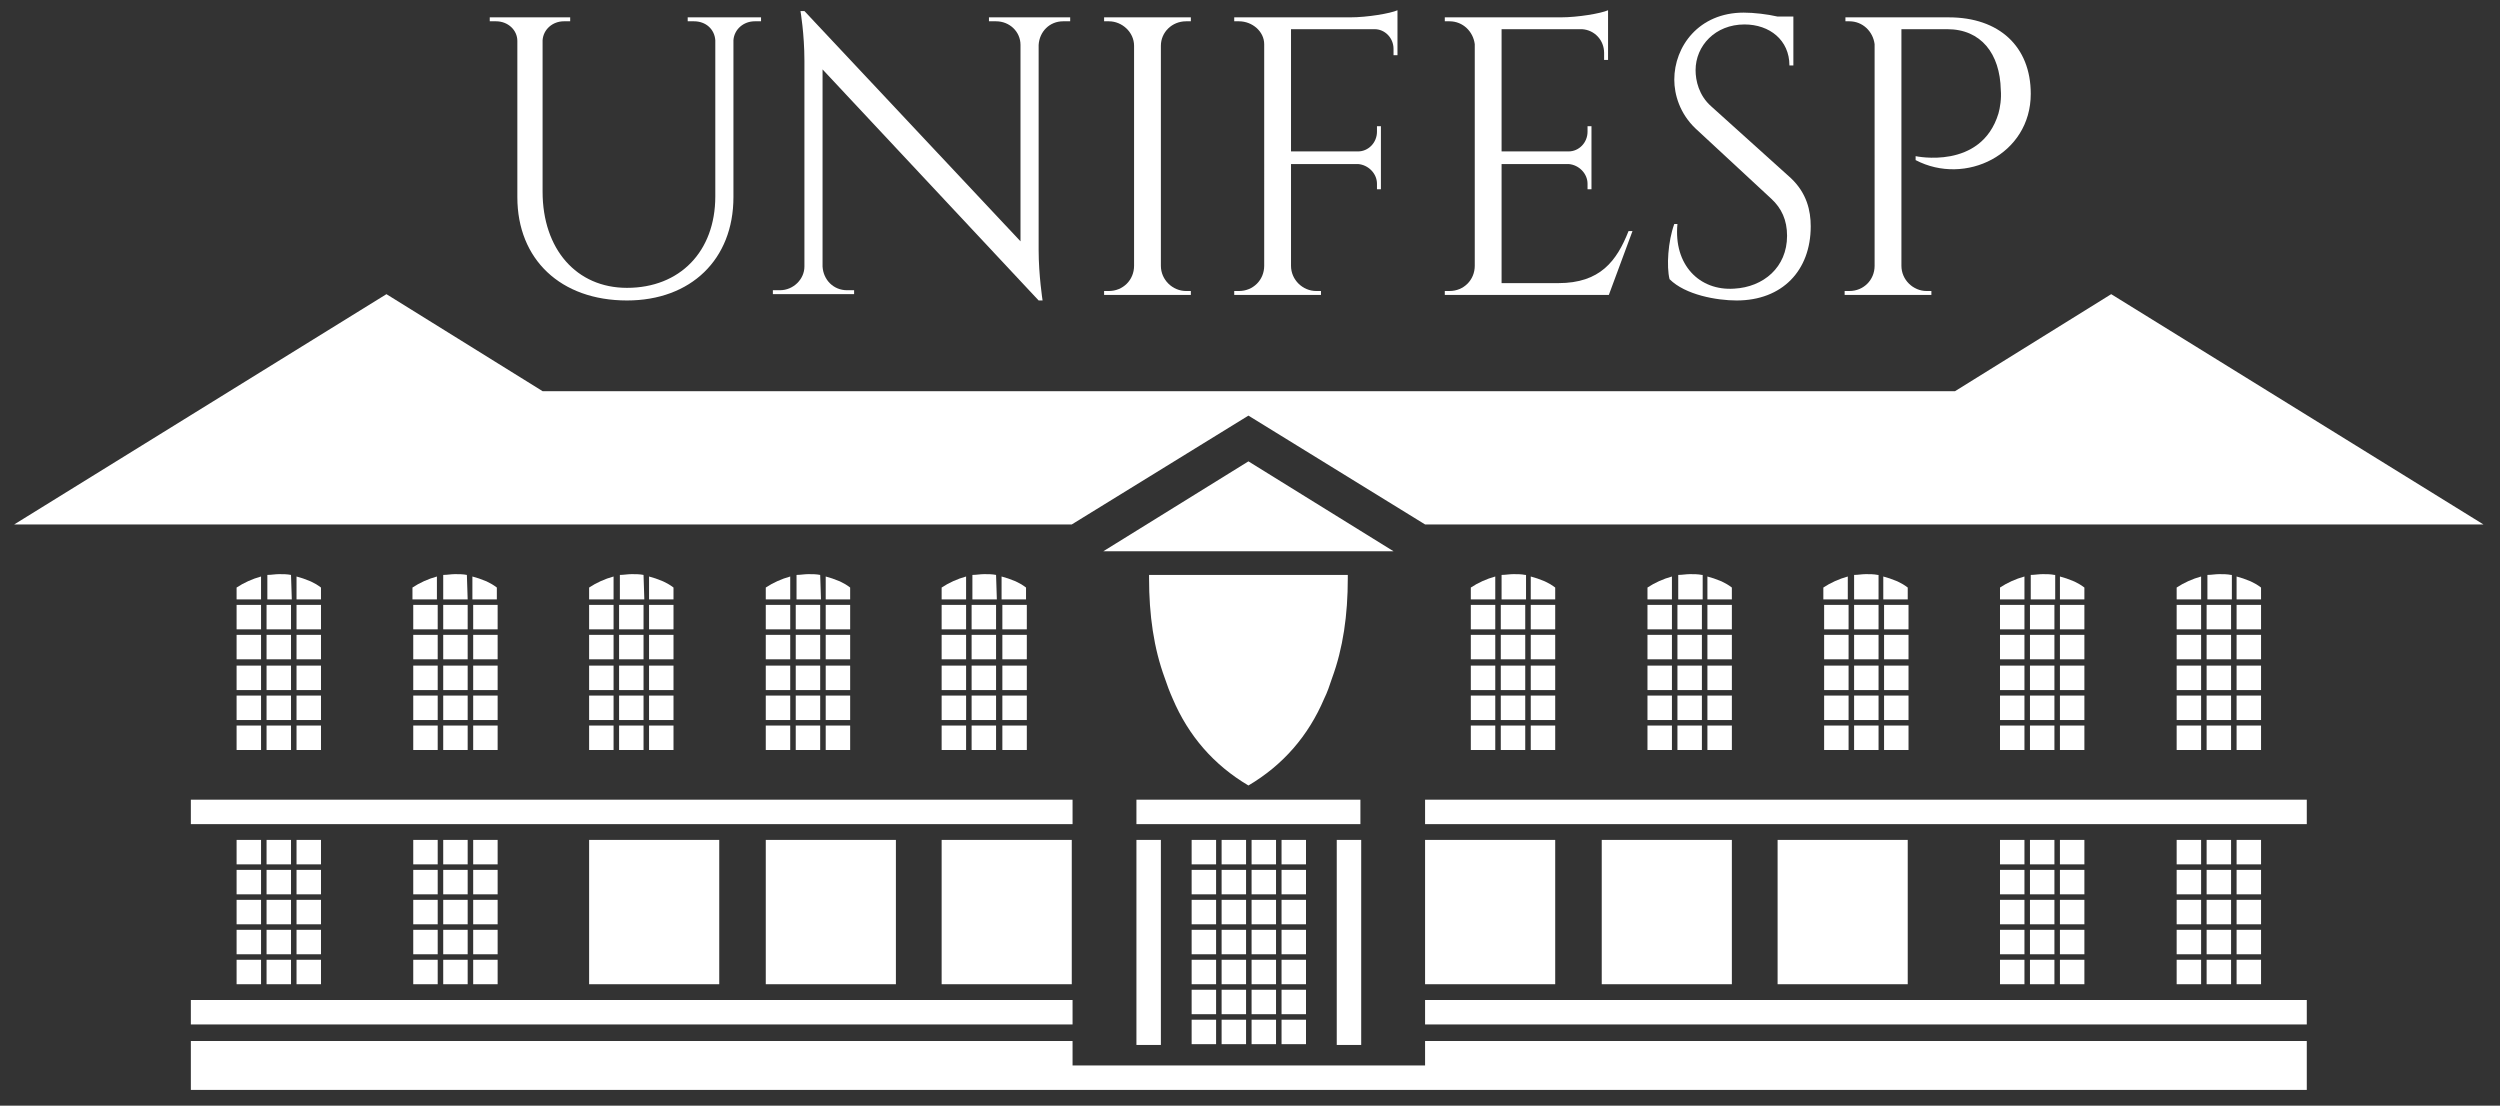 <?xml version="1.0" encoding="utf-8"?>
<!-- Generator: Adobe Illustrator 23.0.1, SVG Export Plug-In . SVG Version: 6.00 Build 0)  -->
<svg version="1.1" id="Camada_1" xmlns="http://www.w3.org/2000/svg" xmlns:xlink="http://www.w3.org/1999/xlink" x="0px" y="0px"
	 viewBox="0 0 317 140.2" style="enable-background:new 0 0 317 140.2;" xml:space="preserve">
<rect x="0" y="0" width="317" height="140.2" fill="#333333" stroke="none"/>
<style type="text/css">
	.st0{fill:#FFFFFF;}
</style>
<rect x="180.7" y="126.8" class="st0" width="111.8" height="3.1"/>
<rect x="24.2" y="126.8" class="st0" width="111.8" height="3.1"/>
<rect x="180.7" y="101.4" class="st0" width="111.8" height="3.1"/>
<rect x="144.1" y="101.4" class="st0" width="28.4" height="3.1"/>
<rect x="144.1" y="106.5" class="st0" width="3.1" height="26"/>
<rect x="169.5" y="106.5" class="st0" width="3.1" height="26"/>
<rect x="24.2" y="101.4" class="st0" width="111.8" height="3.1"/>
<rect x="154.9" y="121.7" class="st0" width="3.1" height="3.1"/>
<rect x="151.1" y="121.7" class="st0" width="3.1" height="3.1"/>
<rect x="158.7" y="121.7" class="st0" width="3.1" height="3.1"/>
<rect x="162.5" y="121.7" class="st0" width="3.1" height="3.1"/>
<rect x="154.9" y="125.5" class="st0" width="3.1" height="3.1"/>
<rect x="151.1" y="125.5" class="st0" width="3.1" height="3.1"/>
<rect x="158.7" y="125.5" class="st0" width="3.1" height="3.1"/>
<rect x="162.5" y="125.5" class="st0" width="3.1" height="3.1"/>
<rect x="154.9" y="129.3" class="st0" width="3.1" height="3.1"/>
<rect x="151.1" y="129.3" class="st0" width="3.1" height="3.1"/>
<rect x="158.7" y="129.3" class="st0" width="3.1" height="3.1"/>
<rect x="162.5" y="129.3" class="st0" width="3.1" height="3.1"/>
<rect x="154.9" y="110.3" class="st0" width="3.1" height="3.1"/>
<rect x="151.1" y="110.3" class="st0" width="3.1" height="3.1"/>
<rect x="158.7" y="110.3" class="st0" width="3.1" height="3.1"/>
<rect x="162.5" y="110.3" class="st0" width="3.1" height="3.1"/>
<rect x="154.9" y="106.5" class="st0" width="3.1" height="3.1"/>
<rect x="151.1" y="106.5" class="st0" width="3.1" height="3.1"/>
<rect x="158.7" y="106.5" class="st0" width="3.1" height="3.1"/>
<rect x="162.5" y="106.5" class="st0" width="3.1" height="3.1"/>
<rect x="154.9" y="114.1" class="st0" width="3.1" height="3.1"/>
<rect x="151.1" y="114.1" class="st0" width="3.1" height="3.1"/>
<rect x="158.7" y="114.1" class="st0" width="3.1" height="3.1"/>
<rect x="162.5" y="114.1" class="st0" width="3.1" height="3.1"/>
<rect x="154.9" y="117.9" class="st0" width="3.1" height="3.1"/>
<rect x="151.1" y="117.9" class="st0" width="3.1" height="3.1"/>
<rect x="158.7" y="117.9" class="st0" width="3.1" height="3.1"/>
<rect x="162.5" y="117.9" class="st0" width="3.1" height="3.1"/>
<rect x="279.8" y="121.7" class="st0" width="3.1" height="3.1"/>
<rect x="276" y="121.7" class="st0" width="3.1" height="3.1"/>
<rect x="283.6" y="121.7" class="st0" width="3.1" height="3.1"/>
<rect x="279.8" y="110.3" class="st0" width="3.1" height="3.1"/>
<rect x="276" y="110.3" class="st0" width="3.1" height="3.1"/>
<rect x="283.6" y="110.3" class="st0" width="3.1" height="3.1"/>
<rect x="279.8" y="106.5" class="st0" width="3.1" height="3.1"/>
<rect x="276" y="106.5" class="st0" width="3.1" height="3.1"/>
<rect x="283.6" y="106.5" class="st0" width="3.1" height="3.1"/>
<rect x="279.8" y="114.1" class="st0" width="3.1" height="3.1"/>
<rect x="276" y="114.1" class="st0" width="3.1" height="3.1"/>
<rect x="283.6" y="114.1" class="st0" width="3.1" height="3.1"/>
<rect x="279.8" y="117.9" class="st0" width="3.1" height="3.1"/>
<rect x="276" y="117.9" class="st0" width="3.1" height="3.1"/>
<rect x="283.6" y="117.9" class="st0" width="3.1" height="3.1"/>
<rect x="257.4" y="121.7" class="st0" width="3.1" height="3.1"/>
<rect x="253.6" y="121.7" class="st0" width="3.1" height="3.1"/>
<rect x="261.2" y="121.7" class="st0" width="3.1" height="3.1"/>
<rect x="257.4" y="110.3" class="st0" width="3.1" height="3.1"/>
<rect x="253.6" y="110.3" class="st0" width="3.1" height="3.1"/>
<rect x="261.2" y="110.3" class="st0" width="3.1" height="3.1"/>
<rect x="257.4" y="106.5" class="st0" width="3.1" height="3.1"/>
<rect x="253.6" y="106.5" class="st0" width="3.1" height="3.1"/>
<rect x="261.2" y="106.5" class="st0" width="3.1" height="3.1"/>
<rect x="257.4" y="114.1" class="st0" width="3.1" height="3.1"/>
<rect x="253.6" y="114.1" class="st0" width="3.1" height="3.1"/>
<rect x="261.2" y="114.1" class="st0" width="3.1" height="3.1"/>
<rect x="257.4" y="117.9" class="st0" width="3.1" height="3.1"/>
<rect x="253.6" y="117.9" class="st0" width="3.1" height="3.1"/>
<rect x="261.2" y="117.9" class="st0" width="3.1" height="3.1"/>
<rect x="33.8" y="84.4" class="st0" width="3.1" height="3.1"/>
<rect x="30" y="84.4" class="st0" width="3.1" height="3.1"/>
<rect x="37.6" y="84.4" class="st0" width="3.1" height="3.1"/>
<rect x="33.8" y="88.2" class="st0" width="3.1" height="3.1"/>
<rect x="30" y="88.2" class="st0" width="3.1" height="3.1"/>
<rect x="37.6" y="88.2" class="st0" width="3.1" height="3.1"/>
<rect x="33.8" y="92" class="st0" width="3.1" height="3.1"/>
<rect x="30" y="92" class="st0" width="3.1" height="3.1"/>
<rect x="37.6" y="92" class="st0" width="3.1" height="3.1"/>
<rect x="33.8" y="76.7" class="st0" width="3.1" height="3.1"/>
<rect x="30" y="76.7" class="st0" width="3.1" height="3.1"/>
<rect x="37.6" y="76.7" class="st0" width="3.1" height="3.1"/>
<rect x="33.8" y="80.5" class="st0" width="3.1" height="3.1"/>
<rect x="30" y="80.5" class="st0" width="3.1" height="3.1"/>
<rect x="37.6" y="80.5" class="st0" width="3.1" height="3.1"/>
<g>
	<path class="st0" d="M33.1,73.1c-1.1,0.3-2.2,0.8-3.1,1.4V76h3.1V73.1z"/>
	<path class="st0" d="M40.7,74.5c-0.9-0.7-2-1.1-3.1-1.4V76h3.1V74.5z"/>
	<path class="st0" d="M36.9,72.9c-0.5-0.1-1-0.1-1.5-0.1s-1,0.1-1.5,0.1V76H37L36.9,72.9L36.9,72.9z"/>
</g>
<rect x="33.8" y="121.7" class="st0" width="3.1" height="3.1"/>
<rect x="37.6" y="121.7" class="st0" width="3.1" height="3.1"/>
<rect x="30" y="121.7" class="st0" width="3.1" height="3.1"/>
<rect x="33.8" y="110.3" class="st0" width="3.1" height="3.1"/>
<rect x="37.6" y="110.3" class="st0" width="3.1" height="3.1"/>
<rect x="30" y="110.3" class="st0" width="3.1" height="3.1"/>
<rect x="33.8" y="106.5" class="st0" width="3.1" height="3.1"/>
<rect x="37.6" y="106.5" class="st0" width="3.1" height="3.1"/>
<rect x="30" y="106.5" class="st0" width="3.1" height="3.1"/>
<rect x="33.8" y="114.1" class="st0" width="3.1" height="3.1"/>
<rect x="37.6" y="114.1" class="st0" width="3.1" height="3.1"/>
<rect x="30" y="114.1" class="st0" width="3.1" height="3.1"/>
<rect x="33.8" y="117.9" class="st0" width="3.1" height="3.1"/>
<rect x="37.6" y="117.9" class="st0" width="3.1" height="3.1"/>
<rect x="30" y="117.9" class="st0" width="3.1" height="3.1"/>
<rect x="56.2" y="121.7" class="st0" width="3.1" height="3.1"/>
<rect x="60" y="121.7" class="st0" width="3.1" height="3.1"/>
<rect x="52.4" y="121.7" class="st0" width="3.1" height="3.1"/>
<rect x="56.2" y="110.3" class="st0" width="3.1" height="3.1"/>
<rect x="60" y="110.3" class="st0" width="3.1" height="3.1"/>
<rect x="52.4" y="110.3" class="st0" width="3.1" height="3.1"/>
<rect x="56.2" y="106.5" class="st0" width="3.1" height="3.1"/>
<rect x="60" y="106.5" class="st0" width="3.1" height="3.1"/>
<rect x="52.4" y="106.5" class="st0" width="3.1" height="3.1"/>
<rect x="56.2" y="114.1" class="st0" width="3.1" height="3.1"/>
<rect x="60" y="114.1" class="st0" width="3.1" height="3.1"/>
<rect x="52.4" y="114.1" class="st0" width="3.1" height="3.1"/>
<rect x="56.2" y="117.9" class="st0" width="3.1" height="3.1"/>
<rect x="60" y="117.9" class="st0" width="3.1" height="3.1"/>
<rect x="52.4" y="117.9" class="st0" width="3.1" height="3.1"/>
<rect x="119.4" y="106.5" class="st0" width="16.5" height="18.3"/>
<rect x="74.7" y="106.5" class="st0" width="16.5" height="18.3"/>
<rect x="97.1" y="106.5" class="st0" width="16.5" height="18.3"/>
<rect x="225.4" y="106.5" class="st0" width="16.5" height="18.3"/>
<rect x="180.7" y="106.5" class="st0" width="16.5" height="18.3"/>
<rect x="203.1" y="106.5" class="st0" width="16.5" height="18.3"/>
<polygon class="st0" points="180.7,135.1 180.7,135.1 136,135.1 136,135.1 136,132 24.2,132 24.2,138.1 24.2,138.2 292.5,138.2 
	292.5,138.1 292.5,132 180.7,132 "/>
<g>
	<path class="st0" d="M158.3,72.9h-12.6l0,0l0,0c0,0.1,0,0.3,0,0.4c0,4.7,0.6,8.9,2,12.7c0.3,0.9,0.6,1.7,1,2.6
		c2,4.7,5.2,8.4,9.6,11l0,0l0,0c4.4-2.6,7.6-6.3,9.6-11c0.4-0.8,0.7-1.7,1-2.6c1.4-3.8,2-8,2-12.7c0-0.1,0-0.3,0-0.4l0,0l0,0H158.3z
		"/>
</g>
<polygon class="st0" points="158.3,58.5 139.9,69.9 176.7,69.9 "/>
<polygon class="st0" points="135.9,66.5 158.3,52.7 158.3,52.7 180.7,66.5 180.7,66.5 314.9,66.5 267.7,37.3 247.9,49.6 68.8,49.6 
	49,37.3 1.8,66.5 "/>
<rect x="56.2" y="84.4" class="st0" width="3.1" height="3.1"/>
<rect x="52.4" y="84.4" class="st0" width="3.1" height="3.1"/>
<rect x="60" y="84.4" class="st0" width="3.1" height="3.1"/>
<rect x="56.2" y="88.2" class="st0" width="3.1" height="3.1"/>
<rect x="52.4" y="88.2" class="st0" width="3.1" height="3.1"/>
<rect x="60" y="88.2" class="st0" width="3.1" height="3.1"/>
<rect x="56.2" y="92" class="st0" width="3.1" height="3.1"/>
<rect x="52.4" y="92" class="st0" width="3.1" height="3.1"/>
<rect x="60" y="92" class="st0" width="3.1" height="3.1"/>
<rect x="56.2" y="76.7" class="st0" width="3.1" height="3.1"/>
<rect x="52.4" y="76.7" class="st0" width="3.1" height="3.1"/>
<rect x="60" y="76.7" class="st0" width="3.1" height="3.1"/>
<rect x="56.2" y="80.5" class="st0" width="3.1" height="3.1"/>
<rect x="52.4" y="80.5" class="st0" width="3.1" height="3.1"/>
<rect x="60" y="80.5" class="st0" width="3.1" height="3.1"/>
<g>
	<path class="st0" d="M55.4,73.1c-1.1,0.3-2.2,0.8-3.1,1.4V76h3.1V73.1z"/>
	<path class="st0" d="M63,74.5c-0.9-0.7-2-1.1-3.1-1.4V76H63V74.5z"/>
	<path class="st0" d="M59.2,72.9c-0.5-0.1-1-0.1-1.5-0.1s-1,0.1-1.5,0.1V76h3.1L59.2,72.9L59.2,72.9z"/>
</g>
<rect x="78.5" y="84.4" class="st0" width="3.1" height="3.1"/>
<rect x="74.7" y="84.4" class="st0" width="3.1" height="3.1"/>
<rect x="82.3" y="84.4" class="st0" width="3.1" height="3.1"/>
<rect x="78.5" y="88.2" class="st0" width="3.1" height="3.1"/>
<rect x="74.7" y="88.2" class="st0" width="3.1" height="3.1"/>
<rect x="82.3" y="88.2" class="st0" width="3.1" height="3.1"/>
<rect x="78.5" y="92" class="st0" width="3.1" height="3.1"/>
<rect x="74.7" y="92" class="st0" width="3.1" height="3.1"/>
<rect x="82.3" y="92" class="st0" width="3.1" height="3.1"/>
<rect x="78.5" y="76.7" class="st0" width="3.1" height="3.1"/>
<rect x="74.7" y="76.7" class="st0" width="3.1" height="3.1"/>
<rect x="82.3" y="76.7" class="st0" width="3.1" height="3.1"/>
<rect x="78.5" y="80.5" class="st0" width="3.1" height="3.1"/>
<rect x="74.7" y="80.5" class="st0" width="3.1" height="3.1"/>
<rect x="82.3" y="80.5" class="st0" width="3.1" height="3.1"/>
<g>
	<path class="st0" d="M77.8,73.1c-1.1,0.3-2.2,0.8-3.1,1.4V76h3.1V73.1z"/>
	<path class="st0" d="M85.4,74.5c-0.9-0.7-2-1.1-3.1-1.4V76h3.1V74.5z"/>
	<path class="st0" d="M81.6,72.9c-0.5-0.1-1-0.1-1.5-0.1s-1,0.1-1.5,0.1V76h3.1L81.6,72.9L81.6,72.9z"/>
</g>
<rect x="100.9" y="84.4" class="st0" width="3.1" height="3.1"/>
<rect x="97.1" y="84.4" class="st0" width="3.1" height="3.1"/>
<rect x="104.7" y="84.4" class="st0" width="3.1" height="3.1"/>
<rect x="100.9" y="88.2" class="st0" width="3.1" height="3.1"/>
<rect x="97.1" y="88.2" class="st0" width="3.1" height="3.1"/>
<rect x="104.7" y="88.2" class="st0" width="3.1" height="3.1"/>
<rect x="100.9" y="92" class="st0" width="3.1" height="3.1"/>
<rect x="97.1" y="92" class="st0" width="3.1" height="3.1"/>
<rect x="104.7" y="92" class="st0" width="3.1" height="3.1"/>
<rect x="100.9" y="76.7" class="st0" width="3.1" height="3.1"/>
<rect x="97.1" y="76.7" class="st0" width="3.1" height="3.1"/>
<rect x="104.7" y="76.7" class="st0" width="3.1" height="3.1"/>
<rect x="100.9" y="80.5" class="st0" width="3.1" height="3.1"/>
<rect x="97.1" y="80.5" class="st0" width="3.1" height="3.1"/>
<rect x="104.7" y="80.5" class="st0" width="3.1" height="3.1"/>
<g>
	<path class="st0" d="M100.2,73.1c-1.1,0.3-2.2,0.8-3.1,1.4V76h3.1V73.1z"/>
	<path class="st0" d="M107.8,74.5c-0.9-0.7-2-1.1-3.1-1.4V76h3.1V74.5z"/>
	<path class="st0" d="M104,72.9c-0.5-0.1-1-0.1-1.5-0.1s-1,0.1-1.5,0.1V76h3.1L104,72.9L104,72.9z"/>
</g>
<rect x="123.2" y="84.4" class="st0" width="3.1" height="3.1"/>
<rect x="119.4" y="84.4" class="st0" width="3.1" height="3.1"/>
<rect x="127.1" y="84.4" class="st0" width="3.1" height="3.1"/>
<rect x="123.2" y="88.2" class="st0" width="3.1" height="3.1"/>
<rect x="119.4" y="88.2" class="st0" width="3.1" height="3.1"/>
<rect x="127.1" y="88.2" class="st0" width="3.1" height="3.1"/>
<rect x="123.2" y="92" class="st0" width="3.1" height="3.1"/>
<rect x="119.4" y="92" class="st0" width="3.1" height="3.1"/>
<rect x="127.1" y="92" class="st0" width="3.1" height="3.1"/>
<rect x="123.2" y="76.7" class="st0" width="3.1" height="3.1"/>
<rect x="119.4" y="76.7" class="st0" width="3.1" height="3.1"/>
<rect x="127.1" y="76.7" class="st0" width="3.1" height="3.1"/>
<rect x="123.2" y="80.5" class="st0" width="3.1" height="3.1"/>
<rect x="119.4" y="80.5" class="st0" width="3.1" height="3.1"/>
<rect x="127.1" y="80.5" class="st0" width="3.1" height="3.1"/>
<g>
	<path class="st0" d="M122.5,73.1c-1.1,0.3-2.2,0.8-3.1,1.4V76h3.1V73.1z"/>
	<path class="st0" d="M130.1,74.5c-0.9-0.7-2-1.1-3.1-1.4V76h3.1V74.5z"/>
	<path class="st0" d="M126.3,72.9c-0.5-0.1-1-0.1-1.5-0.1s-1,0.1-1.5,0.1V76h3.1L126.3,72.9L126.3,72.9z"/>
</g>
<rect x="190.3" y="84.4" class="st0" width="3.1" height="3.1"/>
<rect x="186.5" y="84.4" class="st0" width="3.1" height="3.1"/>
<rect x="194.1" y="84.4" class="st0" width="3.1" height="3.1"/>
<rect x="190.3" y="88.2" class="st0" width="3.1" height="3.1"/>
<rect x="186.5" y="88.2" class="st0" width="3.1" height="3.1"/>
<rect x="194.1" y="88.2" class="st0" width="3.1" height="3.1"/>
<rect x="190.3" y="92" class="st0" width="3.1" height="3.1"/>
<rect x="186.5" y="92" class="st0" width="3.1" height="3.1"/>
<rect x="194.1" y="92" class="st0" width="3.1" height="3.1"/>
<rect x="190.3" y="76.7" class="st0" width="3.1" height="3.1"/>
<rect x="186.5" y="76.7" class="st0" width="3.1" height="3.1"/>
<rect x="194.1" y="76.7" class="st0" width="3.1" height="3.1"/>
<rect x="190.3" y="80.5" class="st0" width="3.1" height="3.1"/>
<rect x="186.5" y="80.5" class="st0" width="3.1" height="3.1"/>
<rect x="194.1" y="80.5" class="st0" width="3.1" height="3.1"/>
<g>
	<path class="st0" d="M189.6,73.1c-1.1,0.3-2.2,0.8-3.1,1.4V76h3.1V73.1z"/>
	<path class="st0" d="M197.2,74.5c-0.9-0.7-2-1.1-3.1-1.4V76h3.1V74.5z"/>
	<path class="st0" d="M193.4,72.9c-0.5-0.1-1-0.1-1.5-0.1s-1,0.1-1.5,0.1V76h3.1v-3.1H193.4z"/>
</g>
<rect x="212.7" y="84.4" class="st0" width="3.1" height="3.1"/>
<rect x="208.9" y="84.4" class="st0" width="3.1" height="3.1"/>
<rect x="216.5" y="84.4" class="st0" width="3.1" height="3.1"/>
<rect x="212.7" y="88.2" class="st0" width="3.1" height="3.1"/>
<rect x="208.9" y="88.2" class="st0" width="3.1" height="3.1"/>
<rect x="216.5" y="88.2" class="st0" width="3.1" height="3.1"/>
<rect x="212.7" y="92" class="st0" width="3.1" height="3.1"/>
<rect x="208.9" y="92" class="st0" width="3.1" height="3.1"/>
<rect x="216.5" y="92" class="st0" width="3.1" height="3.1"/>
<rect x="212.7" y="76.7" class="st0" width="3.1" height="3.1"/>
<rect x="208.9" y="76.7" class="st0" width="3.1" height="3.1"/>
<rect x="216.5" y="76.7" class="st0" width="3.1" height="3.1"/>
<rect x="212.7" y="80.5" class="st0" width="3.1" height="3.1"/>
<rect x="208.9" y="80.5" class="st0" width="3.1" height="3.1"/>
<rect x="216.5" y="80.5" class="st0" width="3.1" height="3.1"/>
<g>
	<path class="st0" d="M212,73.1c-1.1,0.3-2.2,0.8-3.1,1.4V76h3.1V73.1z"/>
	<path class="st0" d="M219.6,74.5c-0.9-0.7-2-1.1-3.1-1.4V76h3.1V74.5z"/>
	<path class="st0" d="M215.8,72.9c-0.5-0.1-1-0.1-1.5-0.1s-1,0.1-1.5,0.1V76h3.1v-3.1H215.8z"/>
</g>
<rect x="235.1" y="84.4" class="st0" width="3.1" height="3.1"/>
<rect x="231.3" y="84.4" class="st0" width="3.1" height="3.1"/>
<rect x="238.9" y="84.4" class="st0" width="3.1" height="3.1"/>
<rect x="235.1" y="88.2" class="st0" width="3.1" height="3.1"/>
<rect x="231.3" y="88.2" class="st0" width="3.1" height="3.1"/>
<rect x="238.9" y="88.2" class="st0" width="3.1" height="3.1"/>
<rect x="235.1" y="92" class="st0" width="3.1" height="3.1"/>
<rect x="231.3" y="92" class="st0" width="3.1" height="3.1"/>
<rect x="238.9" y="92" class="st0" width="3.1" height="3.1"/>
<rect x="235.1" y="76.7" class="st0" width="3.1" height="3.1"/>
<rect x="231.3" y="76.7" class="st0" width="3.1" height="3.1"/>
<rect x="238.9" y="76.7" class="st0" width="3.1" height="3.1"/>
<rect x="235.1" y="80.5" class="st0" width="3.1" height="3.1"/>
<rect x="231.3" y="80.5" class="st0" width="3.1" height="3.1"/>
<rect x="238.9" y="80.5" class="st0" width="3.1" height="3.1"/>
<g>
	<path class="st0" d="M234.3,73.1c-1.1,0.3-2.2,0.8-3.1,1.4V76h3.1V73.1z"/>
	<path class="st0" d="M241.9,74.5c-0.9-0.7-2-1.1-3.1-1.4V76h3.1V74.5z"/>
	<path class="st0" d="M238.1,72.9c-0.5-0.1-1-0.1-1.5-0.1s-1,0.1-1.5,0.1V76h3.1v-3.1H238.1z"/>
</g>
<rect x="257.4" y="84.4" class="st0" width="3.1" height="3.1"/>
<rect x="253.6" y="84.4" class="st0" width="3.1" height="3.1"/>
<rect x="261.2" y="84.4" class="st0" width="3.1" height="3.1"/>
<rect x="257.4" y="88.2" class="st0" width="3.1" height="3.1"/>
<rect x="253.6" y="88.2" class="st0" width="3.1" height="3.1"/>
<rect x="261.2" y="88.2" class="st0" width="3.1" height="3.1"/>
<rect x="257.4" y="92" class="st0" width="3.1" height="3.1"/>
<rect x="253.6" y="92" class="st0" width="3.1" height="3.1"/>
<rect x="261.2" y="92" class="st0" width="3.1" height="3.1"/>
<rect x="257.4" y="76.7" class="st0" width="3.1" height="3.1"/>
<rect x="253.6" y="76.7" class="st0" width="3.1" height="3.1"/>
<rect x="261.2" y="76.7" class="st0" width="3.1" height="3.1"/>
<rect x="257.4" y="80.5" class="st0" width="3.1" height="3.1"/>
<rect x="253.6" y="80.5" class="st0" width="3.1" height="3.1"/>
<rect x="261.2" y="80.5" class="st0" width="3.1" height="3.1"/>
<g>
	<path class="st0" d="M256.7,73.1c-1.1,0.3-2.2,0.8-3.1,1.4V76h3.1V73.1z"/>
	<path class="st0" d="M264.3,74.5c-0.9-0.7-2-1.1-3.1-1.4V76h3.1V74.5z"/>
	<path class="st0" d="M260.5,72.9c-0.5-0.1-1-0.1-1.5-0.1s-1,0.1-1.5,0.1V76h3.1v-3.1H260.5z"/>
</g>
<rect x="279.8" y="84.4" class="st0" width="3.1" height="3.1"/>
<rect x="276" y="84.4" class="st0" width="3.1" height="3.1"/>
<rect x="283.6" y="84.4" class="st0" width="3.1" height="3.1"/>
<rect x="279.8" y="88.2" class="st0" width="3.1" height="3.1"/>
<rect x="276" y="88.2" class="st0" width="3.1" height="3.1"/>
<rect x="283.6" y="88.2" class="st0" width="3.1" height="3.1"/>
<rect x="279.8" y="92" class="st0" width="3.1" height="3.1"/>
<rect x="276" y="92" class="st0" width="3.1" height="3.1"/>
<rect x="283.6" y="92" class="st0" width="3.1" height="3.1"/>
<rect x="279.8" y="76.7" class="st0" width="3.1" height="3.1"/>
<rect x="276" y="76.7" class="st0" width="3.1" height="3.1"/>
<rect x="283.6" y="76.7" class="st0" width="3.1" height="3.1"/>
<rect x="279.8" y="80.5" class="st0" width="3.1" height="3.1"/>
<rect x="276" y="80.5" class="st0" width="3.1" height="3.1"/>
<rect x="283.6" y="80.5" class="st0" width="3.1" height="3.1"/>
<path class="st0" d="M282.9,72.9c-0.5-0.1-1-0.1-1.5-0.1s-1,0.1-1.5,0.1V76h3.1v-3.1H282.9z"/>
<path class="st0" d="M286.7,74.5c-0.9-0.7-2-1.1-3.1-1.4V76h3.1V74.5z"/>
<path class="st0" d="M279.1,73.1c-1.1,0.3-2.2,0.8-3.1,1.4V76h3.1V73.1z"/>
<path class="st0" d="M96.5,2.2v0.5h-0.8c-1.4,0-2.6,1-2.7,2.4V25c0,7.9-5.4,13.1-13.5,13.1c-8.4,0-13.9-5.2-13.9-13.1V5.2
	c0-1.4-1.2-2.5-2.7-2.5h-0.8V2.2h10.2v0.5h-0.8c-1.4,0-2.6,1-2.7,2.4v19.2c0,7.3,4.3,12.2,10.7,12.2c6.7,0,11.2-4.6,11.2-11.6V5.1
	c-0.1-1.4-1.2-2.4-2.7-2.4h-0.8V2.2H96.5z"/>
<path class="st0" d="M135.7,2.2v0.5h-0.9c-1.7,0-3,1.3-3.1,3v26c0,3.2,0.5,6.4,0.5,6.4h-0.5L104.3,8.8v25c0.1,1.7,1.4,3,3.1,3h0.9
	v0.5H98v-0.5h0.9c1.7,0,3.1-1.4,3.1-3V7.7c0-3.4-0.5-6.3-0.5-6.3h0.5l27.4,29.2V5.7c0-1.7-1.4-3-3.1-3h-0.9V2.2
	C125.4,2.2,135.7,2.2,135.7,2.2z"/>
<path class="st0" d="M151,37.4h-11v-0.5h0.6c1.8,0,3.2-1.4,3.2-3.2V5.8c0-1.7-1.5-3.1-3.2-3.1H140V2.2h11v0.5h-0.6
	c-1.8,0-3.2,1.4-3.2,3.1v27.9c0,1.8,1.5,3.2,3.2,3.2h0.6V37.4z"/>
<path class="st0" d="M177.2,2.8v0.9V7h-0.5V6.2c0-1.4-1.1-2.5-2.4-2.5h-10.6v15.5h8.5c1.3,0,2.4-1.1,2.4-2.5V16h0.5v8h-0.5v-0.7
	c0-1.3-1.1-2.4-2.4-2.5h-8.5v12.9c0,1.8,1.5,3.2,3.2,3.2h0.6v0.5h-11v-0.5h0.6c1.8,0,3.2-1.4,3.2-3.2V5.6c0-1.6-1.5-2.9-3.2-2.9
	h-0.6V2.2h14.7c2.2,0,5.1-0.5,6-0.9V2.8z"/>
<path class="st0" d="M204,37.4h-20.8v-0.5h0.6c1.8,0,3.2-1.4,3.2-3.2V5.6c-0.2-1.6-1.5-2.9-3.2-2.9h-0.6V2.2h14.7
	c2.2,0,5.1-0.5,6-0.9v1.5v0.8v4h-0.5V6.7c0-1.6-1.2-2.9-2.8-3h-10.2v15.5h8.5c1.3,0,2.4-1.1,2.4-2.5V16h0.5v8h-0.5v-0.7
	c0-1.3-1.1-2.4-2.4-2.5h-8.5v15.1h7.2c5.3,0,7.4-2.8,8.9-6.6h0.5L204,37.4z"/>
<path class="st0" d="M227.1,22.6c2,1.9,2.5,4.1,2.5,6.1c0,5.6-3.6,9.4-9.4,9.4c-2.5,0-6.5-0.7-8.5-2.7c-0.4-1.6-0.2-4.8,0.6-7h0.4
	c-0.5,5.2,2.8,8.5,7.2,8.2c3.7-0.2,6.7-2.7,6.7-6.7c0-2-0.7-3.5-2-4.7l-9.6-8.9c-2-1.9-2.7-4.3-2.7-6.2c0-4.2,3.1-8.5,8.8-8.5
	c1.3,0,3,0.2,4.3,0.5h2v0.6v5.6h-0.5c0-3.2-2.5-5.2-5.7-5.2c-3.7,0-6.2,2.7-6.2,5.8c0,1.3,0.4,3.2,2,4.6L227.1,22.6z"/>
<path class="st0" d="M247.1,2.2c6.4,0,10.4,3.7,10.4,9.7c0,7.7-8.3,11.7-14.6,8.4v-0.5c0,0,8.3,1.8,10.5-5.4c0.2-0.7,0.4-1.9,0.3-3
	c-0.1-4.6-2.5-7.7-6.8-7.7h-5.8v30c0,1.8,1.5,3.2,3.2,3.2h0.6v0.5h-11v-0.5h0.6c1.8,0,3.2-1.4,3.2-3.2V5.6c-0.2-1.6-1.5-2.9-3.2-2.9
	H234V2.2L247.1,2.2z"/>
</svg>
